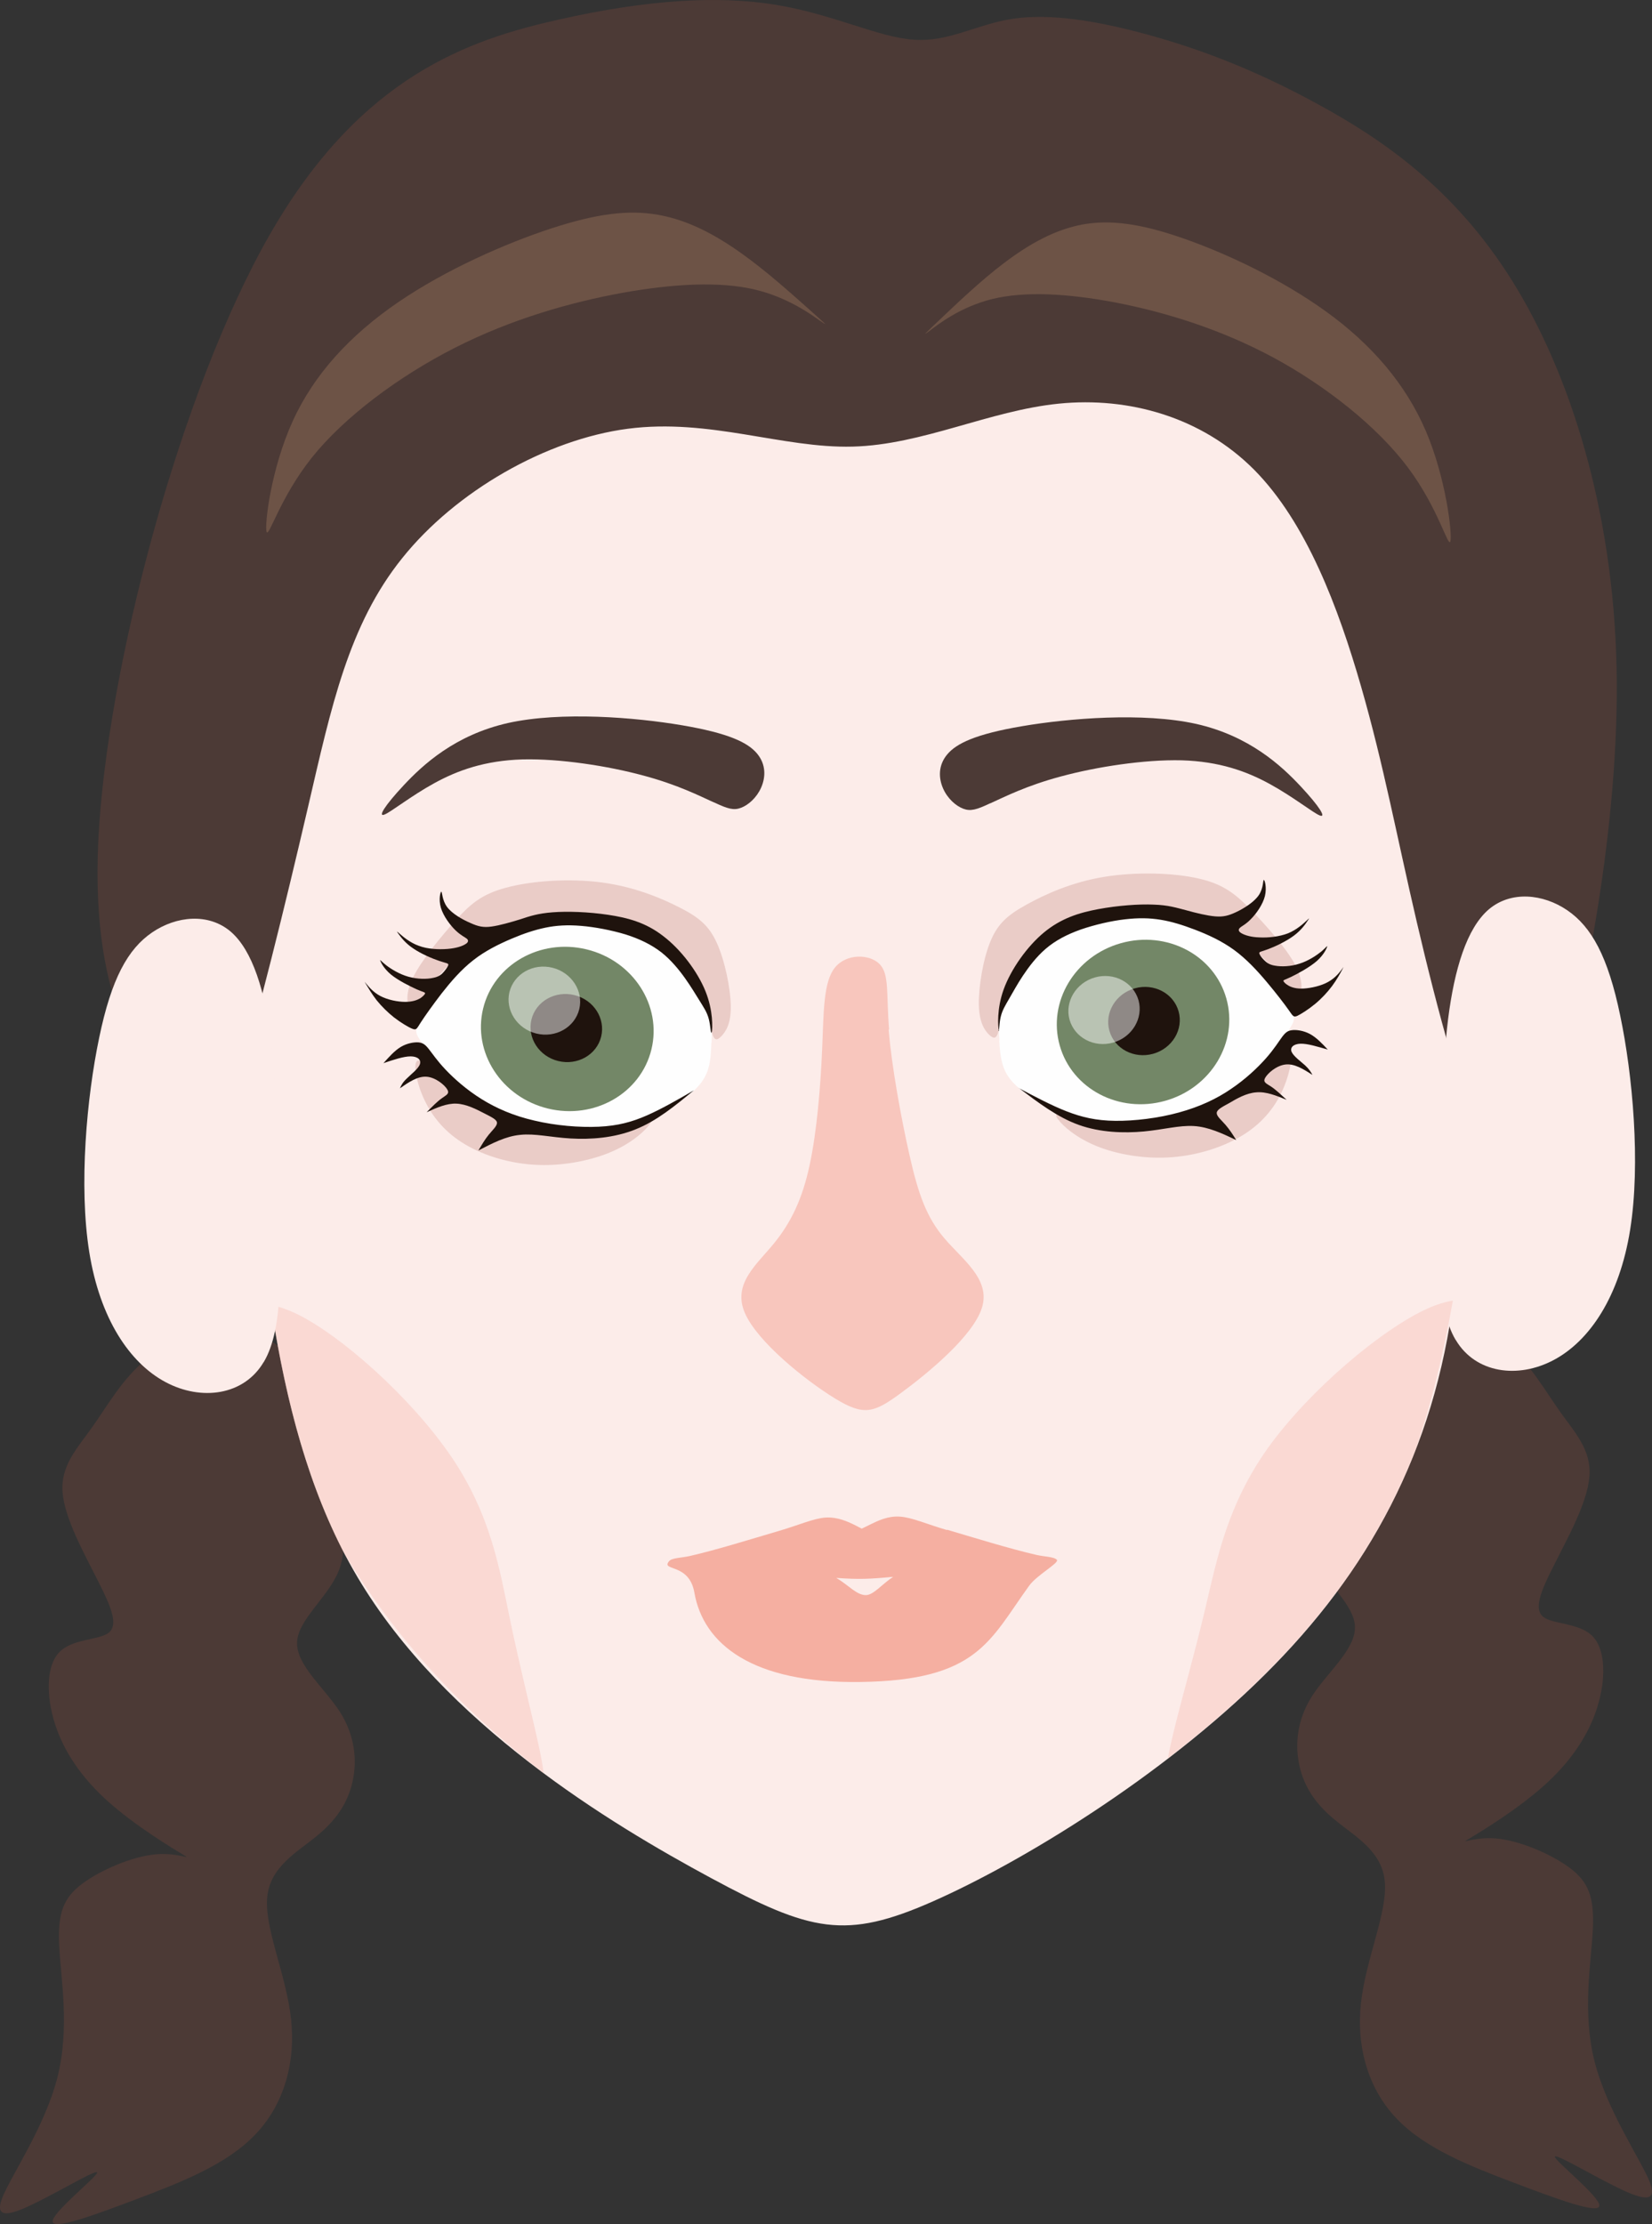 <?xml version="1.0" encoding="UTF-8" standalone="no"?>
<svg
   class="twarz twarz--right"
   data-face="europe-green"
   xmlns:dc="http://purl.org/dc/elements/1.1/"
   xmlns:cc="http://creativecommons.org/ns#"
   xmlns:rdf="http://www.w3.org/1999/02/22-rdf-syntax-ns#"
   xmlns:svg="http://www.w3.org/2000/svg"
   xmlns="http://www.w3.org/2000/svg"
   xmlns:sodipodi="http://sodipodi.sourceforge.net/DTD/sodipodi-0.dtd"
   xmlns:inkscape="http://www.inkscape.org/namespaces/inkscape"
   xml:space="preserve"
   width="73.054mm"
   height="98.335mm"
   version="1.0"
   style="clip-rule:evenodd;fill-rule:evenodd;image-rendering:optimizeQuality;shape-rendering:geometricPrecision;text-rendering:geometricPrecision"
   viewBox="0 0 7305.402 9833.471"
   id="svg73"
   sodipodi:docname="face.svg"
   inkscape:version="1.0.1 (3bc2e813f5, 2020-09-07)"><rect x="0" y="0" width="7305.402" height="9833.471" fill="#333333" stroke="none"/><sodipodi:namedview
   pagecolor="#ffffff"
   bordercolor="#666666"
   borderopacity="1"
   objecttolerance="10"
   gridtolerance="10"
   guidetolerance="10"
   inkscape:pageopacity="0"
   inkscape:pageshadow="2"
   inkscape:window-width="1858"
   inkscape:window-height="1057"
   id="namedview75"
   showgrid="false"
   inkscape:zoom="1.1162388"
   inkscape:cx="77.620185"
   inkscape:cy="176.29983"
   inkscape:window-x="54"
   inkscape:window-y="-8"
   inkscape:window-maximized="1"
   inkscape:current-layer="svg73"
   inkscape:document-rotation="0" />
 <defs
   id="defs4">
  <style
   type="text/css"
   id="style2">
    .europe-green__fill6 {fill:#FEFEFE}
    .europe-green__fill1 {fill:#FCECE9}
    .europe-green__fill3 {fill:#F8C6BD}
    .europe-green__fill4 {fill:#F5AFA1}
    .europe-green__fill8 {fill:#738767}
    .europe-green__fill7 {fill:#1F130D}
    .europe-green__fill0 {fill:#4C3A36}
    .europe-green__fill10 {fill:#6D5346}
    .europe-green__fill9 {fill:#FEFEFE;fill-opacity:0.502}
    .europe-green__fill2 {fill:#F8C6BD;fill-opacity:0.502}
    .europe-green__fill5 {fill:#D7ACA6;fill-opacity:0.502}
  </style>
 
  
  
 </defs>
 <g
   id="europe-green"
   transform="translate(-12796.299,-5835.4)">
   <path
   class="europe-green__fill0 face"
   d="m 19455,11775 c 106,87 170,203 238,299 68,96 141,171 132,289 -9,118 -99,277 -158,395 -60,118 -89,193 -45,227 44,33 160,25 218,86 58,61 58,192 19,315 -39,123 -118,240 -237,346 -120,107 -281,204 -329,233 -48,29 17,-10 120,-1 102,9 242,68 325,130 83,62 109,129 102,273 -7,144 -48,364 8,584 56,220 208,438 245,535 36,97 -44,72 -161,13 -118,-59 -273,-152 -259,-125 14,27 197,174 196,213 -1,40 -185,-28 -378,-101 -192,-73 -393,-151 -519,-284 -126,-132 -179,-318 -157,-513 22,-195 118,-400 105,-535 -12,-135 -133,-200 -219,-271 -86,-70 -137,-146 -158,-239 -21,-93 -12,-203 55,-309 68,-106 194,-208 190,-308 -3,-100 -137,-199 -184,-316 -47,-118 -8,-254 20,-406 28,-151 46,-317 116,-442 70,-125 193,-209 328,-222 135,-13 283,45 388,132 z"
   id="europe-green__braid-right"
   style="opacity:1" />
   <path
   class="europe-green__fill0"
   d="m 13443,11845 c -106,87 -170,203 -238,299 -68,96 -141,171 -132,289 9,118 99,277 158,395 60,118 89,193 45,227 -44,33 -160,25 -218,86 -58,61 -58,192 -19,315 39,123 118,240 237,346 120,107 281,204 329,233 48,29 -17,-10 -120,-1 -102,9 -242,68 -325,130 -83,62 -109,129 -102,273 7,144 48,364 -8,584 -56,220 -208,438 -245,535 -36,97 44,72 161,13 118,-59 273,-152 259,-125 -14,27 -197,174 -196,213 1,40 185,-28 378,-101 192,-73 393,-151 519,-284 126,-132 179,-318 157,-513 -22,-195 -118,-400 -105,-535 12,-135 133,-200 219,-271 86,-70 137,-146 158,-239 21,-93 12,-203 -55,-309 -68,-106 -194,-208 -190,-308 3,-100 137,-199 184,-316 47,-118 8,-254 -20,-406 -28,-151 -46,-317 -116,-442 -70,-125 -193,-209 -328,-222 -135,-13 -283,45 -388,132 z"
   id="path9"
   style="opacity:1" />
   <path
   class="europe-green__fill1 face"
   d="m 19378,7738 c 34,375 -135,901 -160,1591 -25,690 94,1543 8,2235 -87,692 -379,1222 -837,1676 -457,454 -1080,831 -1467,1002 -387,171 -540,135 -983,-104 -443,-239 -1177,-680 -1562,-1330 -385,-650 -422,-1509 -499,-2290 -77,-781 -193,-1484 -133,-2078 60,-593 297,-1077 670,-1430 373,-354 884,-578 1463,-657 579,-80 1226,-15 1736,103 510,118 884,289 1189,486 305,197 541,421 575,796 z"
   id="europe-green__face"
   style="opacity:1" />
   <path
   class="europe-green__fill2 face"
   d="m 15200,13675 c -247,-191 -498,-427 -712,-718 -58,-79 -113,-161 -166,-247 -174,-332 -268,-712 -328,-1105 32,6 68,18 109,37 201,96 513,375 689,634 176,259 214,500 259,717 45,217 95,411 127,558 10,46 18,88 22,123 z"
   id="europe-green__cheek-left"
   style="opacity:1" />
   <path
   class="europe-green__fill3 face"
   d="m 16726,10388 c 13,159 55,391 93,558 38,168 74,271 154,365 80,94 204,180 166,305 -38,125 -237,289 -358,378 -121,89 -164,103 -293,24 -129,-79 -343,-250 -398,-378 -55,-128 51,-212 128,-306 77,-94 127,-199 159,-349 32,-150 48,-347 55,-511 7,-164 5,-296 56,-360 51,-64 154,-61 198,-16 44,45 29,130 42,289 z"
   id="europe-green__nose"
   style="opacity:1" />
   <path
   class="europe-green__fill4 face"
   d="m 16983,12600 c -89,-26 -152,-55 -206,-59 -54,-4 -98,18 -133,35 -14,7 -26,13 -37,18 -8,-4 -17,-9 -27,-14 -34,-17 -79,-38 -133,-35 -54,4 -117,33 -206,59 -119,35 -276,84 -394,111 -34,8 -79,8 -91,22 -41,47 88,6 111,140 40,229 258,402 734,395 519,-7 571,-183 746,-425 34,-48 134,-101 123,-115 -12,-14 -58,-14 -91,-22 -114,-26 -286,-79 -394,-111 z m -487,212 c 99,7 146,5 250,-5 -49,32 -87,81 -121,81 -41,0 -77,-45 -129,-75 z"
   id="europe-green__mouth"
   style="opacity:1" />
   <g
   id="europe-green__eye-right"
   style="opacity:1"
   class="face">
    <path
   class="europe-green__fill5"
   d="m 17476,10785 c 20,28 78,80 168,117 90,37 214,59 333,50 120,-9 236,-47 322,-102 86,-55 141,-127 174,-206 33,-79 44,-164 23,-172 -21,-8 -75,61 -148,123 -73,61 -167,114 -254,148 -87,33 -168,47 -242,55 -74,8 -141,10 -200,2 -59,-9 -111,-28 -145,-37 -34,-8 -52,-5 -31,23 z"
   id="path19" />
    <path
   class="europe-green__fill5"
   d="m 17249,10221 c 24,-71 66,-141 121,-196 55,-55 123,-96 217,-125 95,-29 217,-46 314,-42 97,4 170,29 241,61 71,32 142,71 196,114 55,43 94,91 123,128 30,37 50,64 63,77 13,14 18,14 24,-7 5,-22 11,-65 -27,-135 -39,-70 -122,-165 -190,-235 -68,-70 -122,-116 -233,-141 -111,-26 -280,-31 -423,-7 -143,24 -260,78 -341,123 -81,45 -125,82 -158,162 -33,80 -53,204 -51,282 2,79 27,112 45,130 19,18 32,21 41,-13 9,-34 14,-106 38,-177 z"
   id="path21" />
    <path
   class="europe-green__fill6"
   d="m 17216,10436 c -4,-62 -7,-139 22,-219 29,-80 90,-164 200,-230 110,-66 269,-113 413,-116 143,-2 271,40 378,124 107,84 194,209 243,272 49,63 60,64 28,116 -32,52 -108,155 -193,229 -85,74 -180,120 -281,152 -102,32 -211,51 -321,40 -110,-11 -221,-52 -300,-92 -79,-40 -127,-80 -154,-123 -27,-44 -32,-91 -36,-153 z"
   id="path23" />
    <path
   class="europe-green__fill7"
   d="m 17213,10391 c -3,-17 -10,-94 22,-182 32,-88 103,-189 178,-251 75,-62 154,-87 240,-103 86,-16 180,-23 245,-20 65,2 101,14 144,25 43,12 92,24 128,27 36,3 59,-3 93,-19 34,-16 79,-44 100,-75 21,-31 18,-67 22,-67 4,-1 14,33 5,71 -9,37 -38,78 -62,102 -23,24 -41,31 -49,39 -8,8 -6,16 8,24 14,8 41,17 79,18 38,2 87,-3 126,-18 39,-16 68,-43 82,-56 14,-13 14,-13 5,0 -9,14 -28,42 -62,67 -34,25 -83,48 -113,59 -29,11 -39,11 -39,17 0,6 9,19 20,30 11,11 23,22 50,26 27,5 69,4 108,-9 39,-12 76,-37 97,-54 21,-18 28,-29 25,-21 -2,8 -14,35 -45,63 -32,28 -84,56 -113,70 -29,14 -36,14 -35,18 0,4 8,13 22,21 14,8 35,15 68,13 33,-2 78,-12 109,-30 32,-18 51,-44 60,-56 9,-13 9,-13 1,2 -8,15 -24,45 -45,73 -21,28 -46,55 -75,79 -29,24 -62,45 -79,53 -17,7 -19,1 -38,-26 -19,-27 -55,-74 -97,-124 -42,-50 -90,-102 -145,-142 -55,-40 -117,-68 -172,-89 -55,-21 -103,-36 -152,-44 -49,-8 -97,-9 -158,-2 -61,7 -134,24 -195,45 -62,22 -113,49 -155,85 -42,36 -75,80 -101,119 -26,39 -44,73 -61,102 -16,28 -31,51 -38,83 -7,32 -6,74 -10,56 z"
   id="path25" />
    <ellipse
   class="europe-green__fill8"
   transform="matrix(-0.607,0.171,0.171,0.607,17851,10354)"
   rx="607"
   ry="574"
   id="ellipse27"
   cx="0"
   cy="0" />
    <path
   class="europe-green__fill7"
   d="m 17301,10646 c 72,38 145,77 212,103 67,26 130,41 215,42 85,1 192,-12 282,-37 91,-25 166,-60 230,-104 64,-43 118,-94 155,-136 37,-42 56,-74 71,-94 15,-20 25,-28 45,-30 20,-2 50,2 78,17 28,15 54,42 79,69 -45,-13 -90,-27 -121,-26 -31,1 -47,17 -39,36 8,19 41,43 60,60 19,18 26,30 32,42 -40,-26 -80,-51 -120,-46 -40,5 -78,39 -89,59 -11,20 6,25 27,39 21,14 44,36 68,58 -45,-18 -90,-37 -134,-33 -44,3 -87,28 -119,47 -33,18 -56,30 -56,44 -1,15 21,32 39,53 18,21 33,44 47,67 -61,-29 -122,-58 -187,-62 -65,-4 -135,16 -222,24 -87,8 -192,5 -287,-29 -95,-34 -180,-99 -265,-163 z"
   id="path29" />
    <ellipse
   class="europe-green__fill7"
   transform="matrix(-0.252,0.071,0.071,0.252,17855.2,10349.8)"
   rx="607"
   ry="574"
   id="ellipse31"
   cx="0"
   cy="0" />
    <path
   class="europe-green__fill9"
   d="m 17638,10157 c -84,24 -134,108 -112,187 23,80 109,125 193,101 84,-24 134,-108 112,-187 -23,-80 -109,-125 -193,-101 z"
   id="path33" />
   </g>
   <g
   id="europe-green__eye-left"
   style="opacity:1"
   class="face">
    <path
   class="europe-green__fill5"
   d="m 15673,10801 c -19,29 -75,83 -164,123 -89,40 -211,66 -331,62 -120,-4 -238,-39 -325,-91 -88,-52 -145,-122 -181,-199 -36,-77 -50,-163 -29,-171 21,-9 77,59 152,117 76,59 171,108 259,138 88,30 170,41 244,46 74,5 141,5 200,-6 59,-11 109,-32 143,-42 34,-9 51,-7 32,22 z"
   id="path37" />
    <path
   class="europe-green__fill5"
   d="m 15901,10230 c -26,-70 -71,-138 -128,-192 -57,-53 -126,-91 -222,-117 -96,-26 -218,-38 -315,-31 -97,8 -169,36 -239,70 -70,35 -139,76 -192,121 -53,45 -90,95 -118,133 -28,38 -48,65 -60,79 -12,14 -18,15 -24,-6 -6,-21 -14,-65 23,-136 36,-71 116,-169 181,-242 66,-73 117,-120 228,-149 110,-30 278,-42 422,-23 144,19 263,69 345,111 82,42 128,77 164,156 36,79 61,202 62,280 1,79 -23,113 -41,132 -18,19 -31,23 -41,-11 -10,-34 -18,-106 -44,-176 z"
   id="path39" />
    <path
   class="europe-green__fill6"
   d="m 15943,10444 c 2,-62 2,-139 -30,-218 -32,-79 -96,-161 -208,-222 -112,-62 -273,-104 -417,-101 -143,3 -270,50 -374,138 -104,88 -187,216 -233,281 -47,65 -58,66 -24,117 34,51 113,151 201,222 88,71 184,113 287,142 103,28 212,43 322,28 109,-15 219,-60 296,-103 78,-43 124,-84 149,-129 25,-44 28,-92 30,-154 z"
   id="path41" />
    <path
   class="europe-green__fill7"
   d="m 15944,10399 c 3,-18 7,-94 -28,-181 -35,-87 -109,-185 -187,-244 -77,-60 -157,-81 -244,-94 -87,-13 -180,-16 -245,-11 -65,5 -101,17 -143,31 -42,13 -91,27 -127,32 -36,5 -59,0 -94,-16 -35,-15 -81,-41 -103,-71 -22,-30 -21,-66 -25,-67 -4,-1 -13,34 -2,71 11,37 41,77 65,100 24,23 42,30 50,37 8,7 7,16 -7,24 -14,9 -41,18 -79,21 -38,3 -88,1 -127,-14 -39,-14 -69,-40 -84,-53 -15,-13 -15,-13 -5,1 10,14 30,41 65,64 35,24 85,45 115,55 30,10 39,10 40,16 0,6 -9,19 -19,31 -10,12 -22,23 -49,28 -27,6 -68,6 -108,-5 -40,-11 -77,-34 -99,-51 -22,-17 -29,-28 -26,-20 3,8 15,34 47,61 33,27 86,53 115,66 30,13 36,12 36,17 0,4 -8,13 -21,22 -14,8 -34,16 -67,16 -33,0 -78,-9 -110,-26 -32,-17 -52,-42 -62,-54 -10,-12 -10,-12 -1,2 9,15 26,44 47,71 22,27 48,53 77,76 30,23 63,43 81,50 18,7 19,0 37,-28 18,-28 52,-76 92,-128 40,-51 86,-105 140,-147 53,-42 115,-72 169,-95 54,-23 102,-39 150,-49 48,-10 97,-13 158,-8 61,5 134,19 197,38 63,20 114,45 158,79 43,34 78,77 105,115 27,38 47,72 64,99 17,28 33,50 41,82 8,32 9,74 12,56 z"
   id="path43" />
    <ellipse
   class="europe-green__fill8"
   transform="matrix(0.613,0.149,-0.149,0.613,15304.9,10384.8)"
   rx="607"
   ry="574"
   id="ellipse45"
   cx="0"
   cy="0" />
    <path
   class="europe-green__fill7"
   d="m 15865,10656 c -71,41 -142,82 -208,111 -66,29 -128,46 -213,50 -85,4 -192,-5 -284,-27 -92,-21 -168,-54 -234,-95 -66,-41 -121,-90 -159,-130 -38,-40 -59,-72 -75,-92 -16,-20 -26,-27 -46,-29 -20,-1 -50,4 -77,20 -27,16 -52,44 -77,72 44,-15 89,-30 120,-30 31,0 48,15 41,35 -7,20 -39,44 -58,63 -19,18 -25,31 -30,43 39,-27 78,-54 118,-51 40,3 80,37 91,56 12,20 -5,25 -25,40 -20,14 -43,38 -66,61 44,-20 89,-40 132,-38 44,2 88,25 121,42 33,17 57,28 58,42 1,15 -20,33 -37,54 -17,21 -31,45 -45,69 60,-31 120,-63 185,-69 65,-7 135,11 223,16 88,5 192,-2 286,-40 94,-37 176,-105 259,-173 z"
   id="path47" />
    <ellipse
   class="europe-green__fill7"
   transform="matrix(0.254,0.062,-0.062,0.254,15300.6,10380.8)"
   rx="607"
   ry="574"
   id="ellipse49"
   cx="0"
   cy="0" />
    <path
   class="europe-green__fill9"
   d="m 15239,10114 c 85,21 138,103 119,183 -20,81 -105,129 -190,108 -85,-21 -138,-103 -119,-183 20,-81 105,-129 190,-108 z"
   id="path51" />
   </g>
   <path
   class="europe-green__fill0 face"
   d="m 15953,9383 c -62,-28 -159,-78 -313,-119 -155,-42 -367,-75 -533,-71 -166,5 -286,48 -390,105 -104,57 -192,128 -221,139 -29,11 0,-38 85,-129 85,-91 227,-223 462,-276 235,-52 563,-25 769,10 206,35 291,76 332,125 41,49 38,106 18,151 -20,45 -57,77 -89,89 -32,12 -58,5 -119,-24 z"
   id="europe-green__eyebrow-left"
   style="opacity:1" />
   <path
   class="europe-green__fill0 face"
   d="m 16566,7810 c -309,8 -632,-126 -993,-79 -361,47 -761,276 -998,572 -238,296 -314,659 -416,1098 -102,439 -229,955 -310,1210 -81,255 -116,249 -259,109 -143,-140 -395,-413 -359,-1167 36,-754 360,-1988 761,-2685 401,-697 879,-857 1275,-946 395,-89 707,-107 962,-65 254,42 450,143 608,154 158,11 278,-69 441,-93 163,-24 370,9 595,71 225,62 468,152 751,307 283,154 604,372 860,782 256,410 446,1013 461,1708 15,695 -145,1483 -266,1899 -122,416 -205,459 -307,258 -102,-201 -221,-648 -310,-1029 -89,-381 -147,-697 -247,-1044 -100,-347 -241,-724 -473,-958 -232,-233 -554,-323 -863,-292 -309,31 -603,182 -912,190 z"
   id="europe-green__hair"
   style="opacity:1" />
   <path
   class="europe-green__fill10 face"
   d="m 16426,7256 c -41,-29 -146,-107 -298,-142 -152,-34 -349,-25 -579,16 -230,42 -491,116 -741,243 -250,127 -490,307 -633,486 -143,180 -191,359 -200,327 -9,-33 20,-278 115,-487 95,-210 257,-384 468,-528 211,-144 473,-259 674,-325 202,-66 343,-84 474,-61 131,23 250,86 367,169 117,83 231,187 300,248 69,62 93,82 52,53 z"
   id="europe-green__strand-one"
   style="opacity:1" />
   <path
   class="europe-green__fill10 face"
   d="m 16906,7299 c 38,-29 137,-107 280,-142 142,-34 328,-25 544,16 216,42 461,116 697,243 235,127 461,307 595,486 135,180 179,359 188,327 9,-33 -19,-278 -108,-487 -90,-210 -241,-384 -440,-528 -199,-144 -444,-259 -634,-325 -189,-66 -323,-83 -445,-61 -123,23 -235,86 -345,169 -110,83 -217,187 -282,248 -65,62 -87,82 -49,53 z"
   id="europe-green__strand-two"
   style="opacity:1" />
   <path
   class="europe-green__fill1 face"
   d="m 13962,11858 c -87,147 -275,173 -434,88 -159,-85 -290,-281 -337,-575 -47,-294 -11,-686 44,-948 54,-261 127,-392 234,-465 107,-73 249,-87 347,-4 98,84 152,265 180,485 27,220 27,477 34,740 7,263 20,531 -67,678 z"
   id="europe-green__ear-left"
   style="opacity:1" />
   <path
   class="europe-green__fill1 face"
   d="m 19234,11760 c 87,147 275,173 434,88 159,-85 290,-281 337,-575 47,-294 11,-686 -44,-948 -54,-261 -127,-392 -234,-465 -107,-73 -249,-87 -347,-4 -98,84 -152,265 -180,485 -27,220 -27,477 -34,740 -7,263 -20,531 67,678 z"
   id="europe-green__ear-right"
   style="opacity:1" />
   <path
   class="europe-green__fill0 face"
   d="m 17176,9387 c 62,-28 159,-78 313,-119 155,-42 367,-75 533,-71 166,5 286,48 390,105 104,57 192,128 221,139 29,11 0,-38 -85,-129 -85,-91 -227,-223 -462,-276 -235,-52 -563,-25 -769,10 -206,35 -291,76 -332,125 -41,49 -38,106 -18,151 20,45 57,77 89,89 32,12 58,5 119,-24 z"
   id="europe-green__eyebrow-right"
   style="opacity:1" />
   <path
   class="europe-green__fill2 face"
   d="m 19051,12260 c 75,-215 129,-442 170,-674 -32,5 -69,16 -110,34 -203,91 -523,361 -706,615 -182,255 -227,494 -278,709 -51,216 -107,408 -142,554 -10,41 -18,78 -24,111 150,-115 296,-240 428,-371 291,-288 515,-608 662,-980 z"
   id="europe-green__cheek-right"
   style="opacity:1" />
  </g>
</svg>
